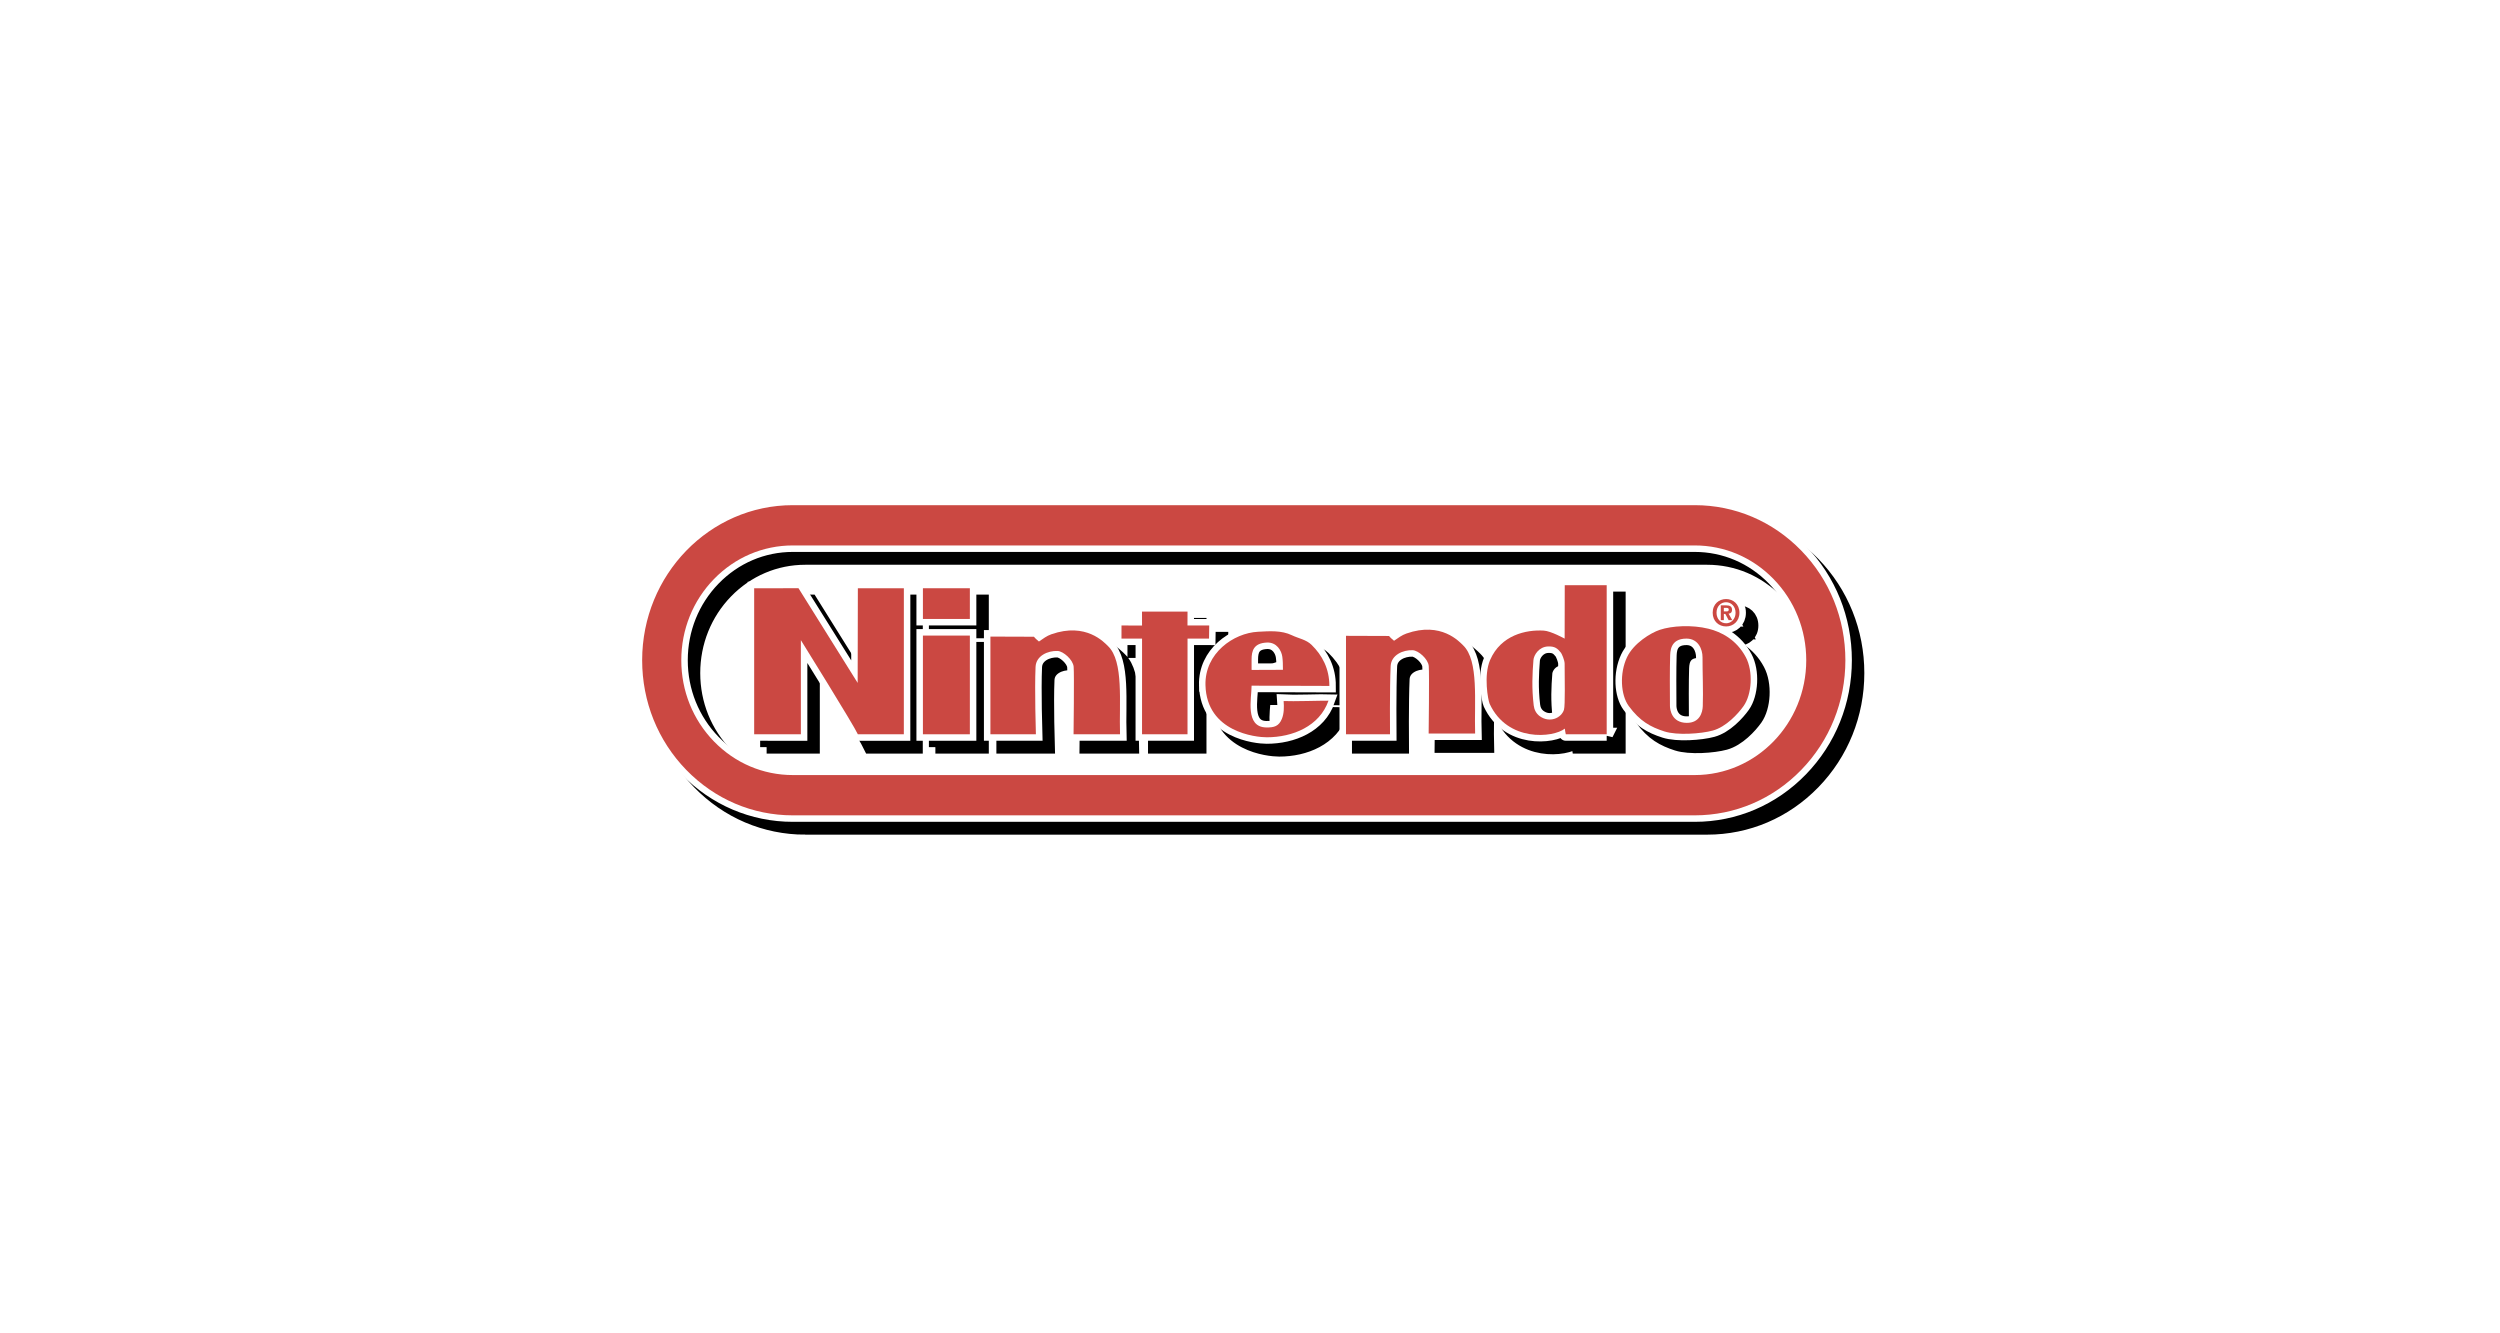 <svg xmlns="http://www.w3.org/2000/svg" width="150" height="80" viewBox="0 0 192.756 192.756"><path fill-rule="evenodd" clip-rule="evenodd" fill="#fff" d="M0 0h192.756v192.756H0V0z"/><path d="M32.084 119.727c-5.817 0-11.286-2.333-15.399-6.567-4.113-4.235-6.38-9.865-6.38-15.854 0-12.364 9.771-22.421 21.779-22.421h130.391c5.816 0 11.285 2.332 15.398 6.566 4.115 4.235 6.379 9.865 6.379 15.854 0 5.988-2.264 11.618-6.379 15.854-4.113 4.234-9.582 6.567-15.398 6.567H32.084v.001zm130.391-5.825c8.889 0 16.121-7.445 16.121-16.597 0-4.433-1.676-8.601-4.723-11.736-3.045-3.135-7.094-4.86-11.398-4.86H32.084c-4.306 0-8.354 1.725-11.399 4.86-3.044 3.136-4.722 7.304-4.722 11.736 0 4.434 1.678 8.601 4.722 11.735 3.045 3.135 7.093 4.861 11.399 4.861h130.391v.001z" fill-rule="evenodd" clip-rule="evenodd" stroke="#000" stroke-width="1.875" stroke-miterlimit="2.613"/><path d="M26.499 108.007V86.896l6.409-.003 8.552 13.688.029-13.686h6.651l-.005 21.111h-6.646c-.577-1.295-8.239-13.61-8.239-13.61v13.613l-6.751-.002zM66.944 93.905c.213.271.567.561.725.692.619-.422 1.118-.809 1.787-1.045 5.055-1.78 7.681 1.214 8.19 1.702 2.309 2.197 1.603 8.166 1.744 12.753h-6.718s.11-8.593.013-9.759c-.083-1.016-1.498-2.253-2.322-2.286-1.389-.056-3.109.683-3.185 2.299-.154 3.285.049 9.746.049 9.746h-6.576V93.884l6.293.021zM82.572 92.285l-.004-2.011h6.582l-.006 2.005 3.143.003-.027 1.895-3.11-.003-.002 13.833h-6.576l.002-13.834h-2.973l.002-1.891 2.969.003zM91.743 100.914c-.12-4.627 4.054-7.54 7.589-7.727 1.672-.089 3.395-.225 4.902.504.957.462 2.057.616 2.846 1.388 1.562 1.526 2.572 3.465 2.572 5.939l-11.242-.037c0 1.82-.99 5.969 2.096 6.039 1.18.026 1.846-.19 2.277-1.234.322-.775.328-1.692.258-2.585 1.133.074 5.904-.071 6.484-.05-1.287 3.689-5.176 5.291-8.924 5.291-1.556 0-8.683-.729-8.858-7.528zm6.665-2.21l4.531-.018c-.002-.8-.002-1.235-.09-1.887-.115-.875-.799-2.114-2.221-2.054-1.934.083-2.219 1.213-2.221 2.45.001.538.003 1.094.001 1.509zM152.936 103.926c-1.174-1.598-1.352-4.728-.25-7.058.957-2.028 3.434-3.525 4.736-3.959 1.764-.589 4.635-.751 7.049-.156 1.785.441 4.014 1.533 5.387 4.113 1.078 2.023.889 5.354-.326 7.067-.783 1.102-2.516 3.01-4.453 3.54-1.686.46-5.15.715-6.986.126-2.007-.644-3.55-1.485-5.157-3.673zm8.388 2.432c1.857.011 2.279-1.481 2.314-2.426.078-2.15-.043-4.814-.037-7.067.002-1.161-.633-2.689-2.32-2.691-2.426-.001-2.338 1.955-2.365 2.691-.049 1.24-.049 5.463-.025 7.062.009.534.259 2.418 2.433 2.431zM143.695 107.188c-1.656 1.328-8.303 1.982-10.869-3.587-.23-.497-.9-4.113.066-6.338 1.566-3.605 5.186-4.399 7.764-4.244 1.031.062 3.012 1.158 3.012 1.158l.014-7.721 6.064.003v21.545h-5.914l-.137-.816zm-.125-2.73c.191-.62.094-4.665.094-6.643 0-.547-.424-1.456-.525-1.585-.498-.631-.887-.964-1.895-.919-1.291.057-2.033 1.23-2.092 1.976-.152 1.981-.26 4.018.041 6.542.07.603.34 1.171.871 1.561 1.446 1.05 3.141.251 3.506-.932zM50.894 108.007h6.787V93.738h-6.787v14.269zM50.894 91.337h6.787v-4.441h-6.787v4.441zM118.279 93.796c.213.271.566.561.725.694.621-.424 1.119-.812 1.787-1.047 5.055-1.78 7.68 1.216 8.191 1.702 2.309 2.197 1.602 8.166 1.742 12.753h-6.717s.109-8.593.014-9.759c-.086-1.016-1.498-2.253-2.324-2.286-1.389-.057-3.107.683-3.182 2.299-.154 3.285-.094 9.855-.094 9.855h-6.365V93.774l6.223.022zM167.004 88.917c-.762 0-1.379.608-1.379 1.521 0 .911.617 1.525 1.379 1.519v.006c.744 0 1.375-.614 1.375-1.525 0-.913-.631-1.521-1.375-1.521zm0 3.501c-1.023 0-1.936-.729-1.936-1.98 0-1.253.912-1.981 1.936-1.981 1.02 0 1.93.728 1.93 1.981 0 1.251-.911 1.98-1.93 1.98zm.072-2.175c.199 0 .316-.041.316-.276 0-.221-.23-.236-.398-.236h-.311v.513h.393v-.001zm-.392 1.257h-.441v-2.133h.773c.533 0 .85.158.85.645 0 .393-.225.535-.5.555l.531.933h-.525l-.479-.895h-.209v.895z" fill-rule="evenodd" clip-rule="evenodd" stroke="#000" stroke-width="1.875" stroke-miterlimit="2.613"/><path d="M30.282 117.872c-5.816 0-11.286-2.333-15.399-6.568-4.113-4.234-6.379-9.864-6.379-15.853 0-12.363 9.769-22.42 21.778-22.42h130.39c5.816 0 11.287 2.331 15.4 6.566 4.113 4.234 6.379 9.864 6.379 15.854 0 5.989-2.266 11.619-6.381 15.853-4.111 4.235-9.582 6.568-15.398 6.568H30.282zm130.39-5.824c8.891 0 16.121-7.446 16.121-16.597 0-4.433-1.678-8.602-4.723-11.737-3.045-3.134-7.092-4.861-11.398-4.861H30.282c-4.306 0-8.354 1.727-11.399 4.861-3.045 3.135-4.722 7.304-4.722 11.737s1.677 8.601 4.722 11.736 7.093 4.861 11.399 4.861h130.39z" fill="none" stroke="#fff" stroke-width="1.875" stroke-miterlimit="2.613"/><path d="M30.282 117.872c-5.816 0-11.286-2.334-15.399-6.568s-6.379-9.864-6.379-15.853c0-12.363 9.769-22.42 21.778-22.42h130.39c5.816 0 11.287 2.331 15.4 6.566 4.113 4.234 6.379 9.864 6.379 15.854 0 5.989-2.266 11.619-6.381 15.853-4.111 4.234-9.582 6.568-15.398 6.568H30.282zm130.39-5.824c8.891 0 16.121-7.446 16.121-16.597 0-4.433-1.678-8.602-4.723-11.737-3.045-3.134-7.092-4.861-11.398-4.861H30.282c-4.306 0-8.354 1.727-11.399 4.861-3.045 3.135-4.722 7.304-4.722 11.737s1.677 8.601 4.722 11.736 7.093 4.861 11.399 4.861h130.39z" fill-rule="evenodd" clip-rule="evenodd" fill="#cb4842"/><path d="M24.697 106.152V85.041l6.408-.003 8.553 13.689.029-13.686h6.651l-.004 21.112h-6.647c-.577-1.296-8.239-13.612-8.239-13.612v13.613l-6.751-.002z" fill="none" stroke="#fff" stroke-width="1.875" stroke-miterlimit="2.613"/><path d="M24.697 106.152V85.041l6.408-.003 8.554 13.689.028-13.686h6.651l-.004 21.112h-6.647c-.577-1.296-8.239-13.612-8.239-13.612v13.613l-6.751-.002z" fill-rule="evenodd" clip-rule="evenodd" fill="#cb4842"/><path d="M65.142 92.051c.212.269.566.561.724.692.621-.424 1.119-.81 1.788-1.045 5.054-1.78 7.679 1.214 8.19 1.7 2.309 2.198 1.602 8.167 1.744 12.754H70.87s.109-8.594.014-9.759c-.085-1.016-1.498-2.253-2.324-2.286-1.389-.057-3.108.683-3.183 2.297-.153 3.284.048 9.748.048 9.748H58.85V92.029l6.292.022z" fill="none" stroke="#fff" stroke-width="1.875" stroke-miterlimit="2.613"/><path d="M65.142 92.051c.212.269.566.561.724.692.621-.424 1.119-.81 1.788-1.046 5.054-1.779 7.679 1.214 8.19 1.701 2.309 2.198 1.602 8.167 1.744 12.754H70.87s.109-8.594.014-9.759c-.085-1.016-1.498-2.253-2.324-2.286-1.389-.057-3.108.683-3.183 2.297-.153 3.284.048 9.748.048 9.748H58.85V92.029l6.292.022z" fill-rule="evenodd" clip-rule="evenodd" fill="#cb4842"/><path fill="none" stroke="#fff" stroke-width="1.875" stroke-miterlimit="2.613" d="M80.77 90.43l-.003-2.011h6.579l-.006 2.005 3.144.003-.026 1.896-3.11-.004-.003 13.833H80.77l.003-13.836h-2.974l.002-1.891 2.969.005z"/><path fill-rule="evenodd" clip-rule="evenodd" fill="#cb4842" d="M80.77 90.43l-.004-2.011h6.58l-.006 2.005 3.144.003-.026 1.896-3.11-.004-.003 13.833H80.77l.003-13.836h-2.974l.002-1.891 2.969.005z"/><path d="M89.94 99.058c-.12-4.627 4.054-7.538 7.589-7.726 1.674-.089 3.395-.226 4.904.503.957.464 2.055.617 2.846 1.389 1.561 1.527 2.572 3.464 2.572 5.938l-11.243-.036c0 1.821-.99 5.97 2.096 6.04 1.178.026 1.846-.19 2.277-1.234.32-.775.326-1.692.258-2.585 1.133.074 5.904-.073 6.484-.05-1.287 3.689-5.176 5.291-8.924 5.291-1.557 0-8.682-.731-8.859-7.53zm6.667-2.208l4.532-.018c-.006-.8-.006-1.236-.09-1.888-.117-.875-.799-2.114-2.223-2.053-1.934.083-2.217 1.212-2.219 2.449-.001.539.002 1.094 0 1.51z" fill="none" stroke="#fff" stroke-width="1.875" stroke-miterlimit="2.613"/><path d="M89.94 99.058c-.12-4.627 4.054-7.538 7.589-7.726 1.674-.089 3.395-.226 4.904.503.957.464 2.055.617 2.846 1.389 1.561 1.527 2.572 3.464 2.572 5.938l-11.243-.036c0 1.821-.99 5.97 2.096 6.04 1.178.026 1.846-.19 2.277-1.234.32-.775.326-1.692.258-2.585 1.133.074 5.904-.073 6.484-.05-1.287 3.689-5.176 5.291-8.924 5.291-1.557 0-8.682-.731-8.859-7.53zm6.667-2.208l4.532-.018c-.006-.8-.006-1.236-.09-1.888-.117-.875-.799-2.114-2.223-2.053-1.934.083-2.217 1.212-2.219 2.449-.001.539.002 1.094 0 1.51z" fill-rule="evenodd" clip-rule="evenodd" fill="#cb4842"/><path d="M151.133 102.07c-1.174-1.597-1.35-4.727-.25-7.057.959-2.028 3.436-3.525 4.736-3.96 1.766-.589 4.635-.752 7.049-.157 1.787.441 4.016 1.532 5.389 4.113 1.078 2.024.889 5.354-.326 7.066-.783 1.104-2.518 3.012-4.453 3.541-1.688.462-5.15.716-6.986.127-2.007-.642-3.55-1.484-5.159-3.673zm8.39 2.432c1.855.011 2.279-1.481 2.312-2.424.078-2.15-.043-4.816-.037-7.068.004-1.161-.633-2.691-2.32-2.691-2.426-.001-2.338 1.953-2.365 2.689-.047 1.242-.047 5.465-.023 7.063.008.533.256 2.418 2.433 2.431z" fill="none" stroke="#fff" stroke-width="1.875" stroke-miterlimit="2.613"/><path d="M151.133 102.07c-1.174-1.597-1.35-4.727-.25-7.057.959-2.028 3.436-3.525 4.736-3.96 1.766-.589 4.635-.752 7.049-.157 1.787.441 4.014 1.532 5.389 4.114 1.078 2.023.889 5.354-.326 7.065-.783 1.104-2.518 3.012-4.453 3.541-1.688.462-5.15.716-6.986.127-2.007-.642-3.55-1.484-5.159-3.673zm8.39 2.432c1.855.011 2.279-1.481 2.312-2.424.078-2.15-.043-4.816-.037-7.067.004-1.162-.633-2.691-2.32-2.691-2.426-.001-2.338 1.953-2.365 2.689-.047 1.242-.047 5.465-.023 7.063.008.532.256 2.417 2.433 2.43z" fill-rule="evenodd" clip-rule="evenodd" fill="#cb4842"/><path d="M147.945 106.149l-5.916.001c-.025.002-.137-.817-.137-.817-1.656 1.328-8.303 1.983-10.869-3.586-.229-.497-.898-4.113.068-6.338 1.564-3.605 5.186-4.399 7.762-4.244 1.031.061 3.012 1.158 3.012 1.158l.016-7.721 6.064.002v21.545zm-6.177-3.547c.191-.618.096-4.663.096-6.642 0-.546-.424-1.456-.525-1.585-.5-.63-.889-.962-1.896-.917-1.291.056-2.033 1.229-2.09 1.975-.154 1.981-.262 4.018.039 6.542.072.602.34 1.171.873 1.56 1.44 1.051 3.137.251 3.503-.933z" fill="none" stroke="#fff" stroke-width="1.875" stroke-miterlimit="2.613"/><path d="M147.945 106.149l-5.916.001c-.025.002-.137-.817-.137-.817-1.656 1.328-8.303 1.983-10.869-3.586-.229-.497-.898-4.113.068-6.338 1.564-3.605 5.186-4.399 7.762-4.244 1.031.061 3.012 1.158 3.012 1.158l.016-7.721 6.064.002v21.545zm-6.177-3.547c.191-.618.096-4.663.096-6.642 0-.546-.424-1.456-.525-1.586-.5-.629-.889-.962-1.896-.917-1.291.056-2.033 1.229-2.09 1.975-.154 1.981-.262 4.018.039 6.542.072.602.34 1.171.873 1.56 1.44 1.052 3.137.252 3.503-.932z" fill-rule="evenodd" clip-rule="evenodd" fill="#cb4842"/><path fill="none" stroke="#fff" stroke-width="1.875" stroke-miterlimit="2.613" d="M49.092 106.152h6.787V91.883h-6.787v14.269z"/><path fill-rule="evenodd" clip-rule="evenodd" fill="#cb4842" d="M49.092 106.152h6.787V91.883h-6.787v14.269z"/><path fill="none" stroke="#fff" stroke-width="1.875" stroke-miterlimit="2.613" d="M49.092 89.481h6.787v-4.44h-6.787v4.44z"/><path fill-rule="evenodd" clip-rule="evenodd" fill="#cb4842" d="M49.092 89.481h6.787v-4.44h-6.787v4.44z"/><path d="M116.477 91.941c.213.27.566.561.725.692.619-.422 1.117-.81 1.789-1.046 5.055-1.779 7.678 1.214 8.189 1.7 2.309 2.199 1.602 8.168 1.744 12.755h-6.719s.109-8.594.014-9.759c-.084-1.016-1.498-2.253-2.322-2.286-1.389-.057-3.109.683-3.184 2.299-.154 3.284-.094 9.855-.094 9.855h-6.363V91.919l6.221.022z" fill="none" stroke="#fff" stroke-width="1.875" stroke-miterlimit="2.613"/><path d="M116.477 91.941c.213.27.566.561.725.692.619-.422 1.117-.81 1.789-1.046 5.055-1.78 7.678 1.214 8.189 1.7 2.309 2.199 1.602 8.168 1.744 12.755h-6.719s.109-8.594.014-9.759c-.084-1.016-1.498-2.253-2.322-2.286-1.389-.057-3.109.683-3.184 2.298-.154 3.285-.094 9.856-.094 9.856h-6.363V91.919l6.221.022z" fill-rule="evenodd" clip-rule="evenodd" fill="#cb4842"/><path d="M164.881 89.646h-.443v-2.133h.775c.533 0 .85.158.85.646 0 .393-.223.534-.498.555l.529.933h-.525l-.479-.896h-.209v.895zm.392-1.258c.197 0 .316-.042.316-.278 0-.219-.229-.236-.398-.236h-.311v.514h.393zm-.07 2.175c-1.025 0-1.936-.728-1.936-1.981 0-1.251.91-1.981 1.936-1.981 1.016 0 1.93.73 1.93 1.981 0 1.253-.914 1.981-1.93 1.981zm0-3.501c-.766 0-1.381.608-1.381 1.519 0 .913.615 1.525 1.381 1.521v.004c.742 0 1.373-.612 1.373-1.525 0-.91-.631-1.519-1.373-1.519z" fill="none" stroke="#fff" stroke-width="1.875" stroke-miterlimit="2.613"/><path d="M164.881 89.646h-.443v-2.133h.775c.533 0 .85.158.85.646 0 .393-.223.534-.498.555l.529.933h-.525l-.479-.896h-.209v.895zm.392-1.258c.197 0 .316-.042.316-.278 0-.219-.229-.236-.398-.236h-.311v.514h.393zm-.07 2.175c-1.025 0-1.936-.728-1.936-1.981 0-1.251.91-1.981 1.936-1.981 1.016 0 1.93.73 1.93 1.981 0 1.253-.914 1.981-1.93 1.981zm0-3.501c-.766 0-1.381.608-1.381 1.519 0 .913.615 1.525 1.381 1.521v.004c.742 0 1.373-.612 1.373-1.525 0-.91-.631-1.519-1.373-1.519z" fill-rule="evenodd" clip-rule="evenodd" fill="#cb4842"/></svg>